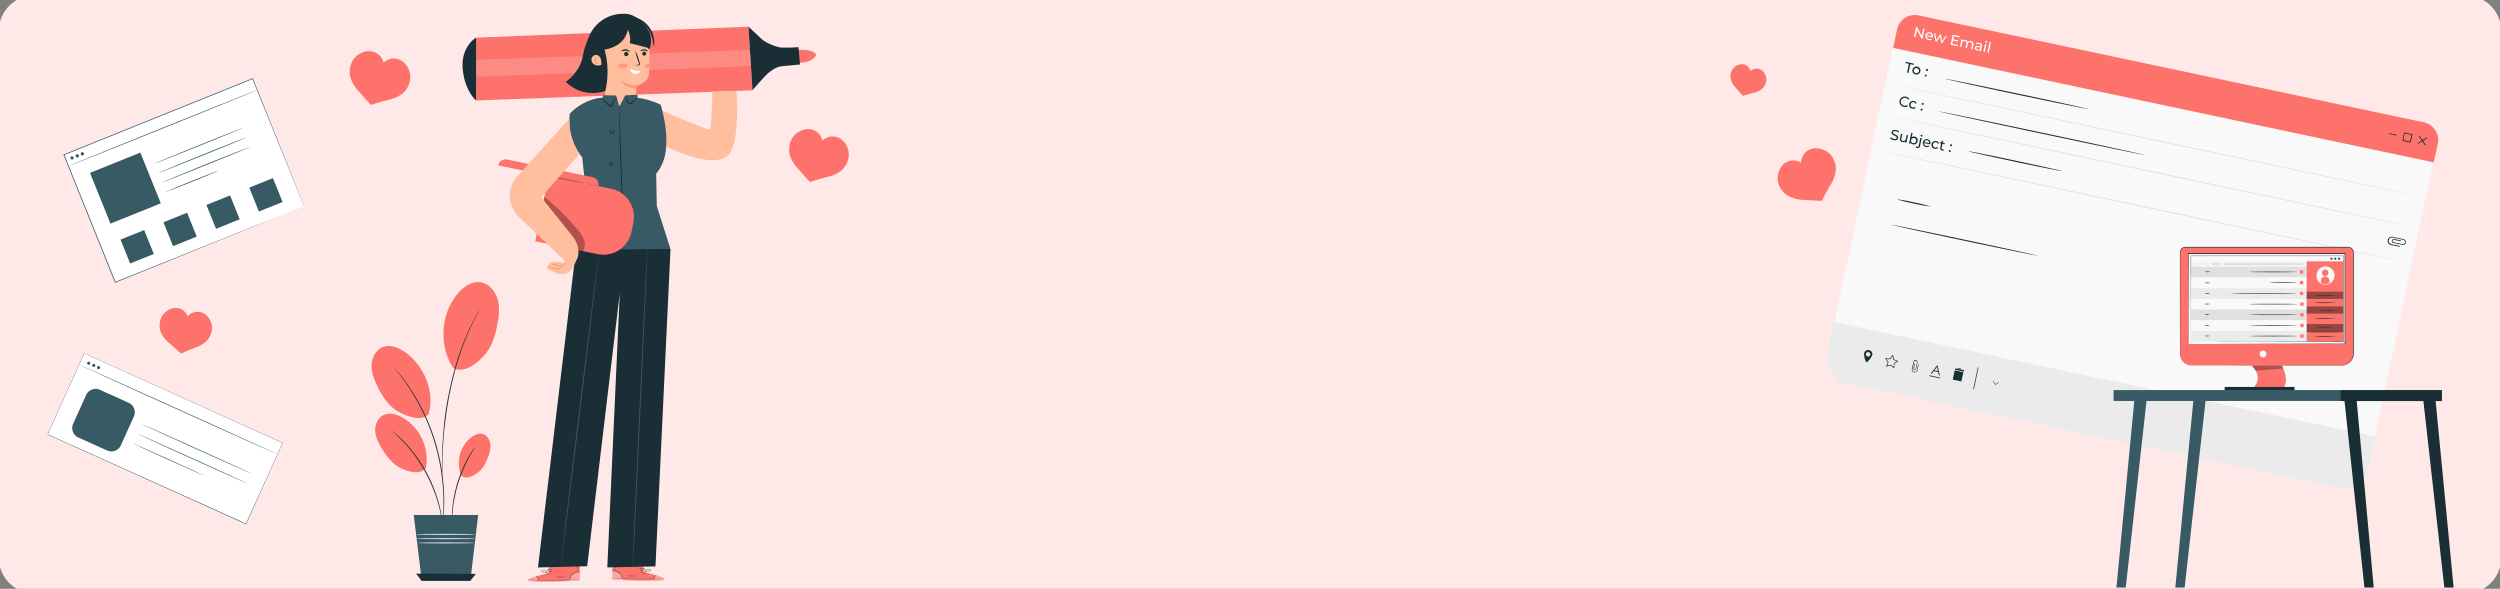 <svg id="Layer_1" data-name="Layer 1" xmlns="http://www.w3.org/2000/svg" viewBox="0 0 1380 325"><rect x="0" y="0" width="1380" height="325" fill="#808080" stroke="none"/><defs><style>.cls-1{fill:none}.cls-2{clip-path:url(#clip-path)}.cls-3{fill:#ffe9e8}.cls-4{fill:#fd736b}.cls-5{fill:#1a2e35}.cls-6{fill:#375a64}.cls-7{fill:#f9f9f9}.cls-8,.cls-9{opacity:.6}.cls-12,.cls-16,.cls-9{isolation:isolate}.cls-10{fill:#fff}.cls-11,.cls-12{opacity:.4}.cls-13{fill:#ffbe9e}.cls-14{fill:#ff9970}.cls-15,.cls-16{opacity:.3}.cls-17{fill:#ebebeb}.cls-18{fill:#e0e0e0}.cls-19{fill:#f4f4f4}</style><clipPath id="clip-path"><path class="cls-1" d="M0 0H1380V325H0z"/></clipPath></defs><g class="cls-2"><path class="cls-3" d="M1360.74-2.67H19.27a20 20 0 0 0-20 20v290.35a20 20 0 0 0 20 20h1341.47a20 20 0 0 0 20-20V17.33a20 20 0 0 0-20-20z"/><path class="cls-4" d="M250.14 203.08c-8.09-12.38-6.91-30.06 2.75-41.25 3-3.48 7.19-6.5 11.77-6.1s8.45 4.41 9.88 8.89.93 9.33.09 13.95c-1.17 6.48-3.13 13.1-7.62 17.91s-11.1 9.75-16.87 6.6zm4.47 59.57a18.49 18.49 0 0 1 5.16-21c1.86-1.52 4.29-2.7 6.62-2.08s3.95 3 4.28 5.48a15.28 15.28 0 0 1-1.22 7.19c-1.19 3.23-2.8 6.47-5.55 8.54s-6.6 4-9.29 1.87zm-19.51-4.25a26.77 26.77 0 0 0-13.49-28.24c-3.08-1.61-6.88-2.56-10-1s-4.71 5.47-4.46 9 2 6.83 3.84 9.84c2.64 4.23 5.88 8.34 10.38 10.47s10.53 3.75 13.71-.09m1.42-29.65c3.88-12.5-2.69-27.66-13.64-34.83-3.4-2.23-7.7-3.78-11.5-2.33s-6.12 5.81-6.24 10 1.48 8.17 3.32 11.9c2.57 5.23 5.85 10.39 10.85 13.38s13.07 6 17.21 1.91"/><path class="cls-5" d="M244.28 289.84a3.14 3.14 0 0 1-.12-.61c-.07-.45-.16-1-.26-1.74-.06-.39-.11-.81-.18-1.26s-.18-1-.28-1.49c-.21-1.07-.42-2.29-.77-3.61-.16-.66-.33-1.36-.5-2.08s-.43-1.46-.65-2.23c-.42-1.55-1-3.16-1.62-4.87a95.07 95.07 0 0 0-4.82-10.7 96.43 96.43 0 0 0-6.25-9.94c-1.11-1.43-2.11-2.83-3.17-4-.52-.62-1-1.21-1.5-1.78l-1.45-1.53c-.91-1-1.81-1.87-2.59-2.63l-1.12-1.13-.95-.84-1.31-1.18a3.05 3.05 0 0 1-.44-.44 3.87 3.87 0 0 1 .51.35l1.37 1.11 1 .81 1.11 1c.8.74 1.73 1.58 2.66 2.59l1.49 1.56L226 247c1.08 1.2 2.1 2.59 3.22 4a81.21 81.21 0 0 1 11.14 20.76c.57 1.73 1.18 3.35 1.58 4.91.21.78.42 1.53.62 2.26s.33 1.43.48 2.1c.33 1.33.51 2.56.69 3.64q.14.79.24 1.5c.05.46.09.88.13 1.27.07.72.12 1.3.16 1.76a2 2 0 0 1 .02.64z"/><path class="cls-5" d="M244 292.08a1 1 0 0 1 0-.25 4 4 0 0 1 .05-.72c.07-.68.15-1.61.26-2.78.06-.61.12-1.27.2-2s.07-1.54.12-2.4c.06-1.71.23-3.67.16-5.83v-3.4c0-1.18-.13-2.4-.19-3.67-.08-2.55-.43-5.24-.73-8.08a116.15 116.15 0 0 0-10.53-35.52c-1.3-2.55-2.48-5-3.79-7.18-.64-1.09-1.22-2.18-1.85-3.18l-1.84-2.85c-1.13-1.85-2.33-3.4-3.32-4.8-.51-.7-1-1.36-1.41-1.94s-.87-1.1-1.25-1.58l-1.73-2.19-.44-.57a.77.77 0 0 1-.14-.21s.07 0 .18.17l.48.55c.44.51 1 1.23 1.81 2.12l1.29 1.55c.46.58.93 1.23 1.45 1.92 1 1.39 2.24 2.93 3.39 4.77l1.88 2.85c.64 1 1.23 2.08 1.88 3.17 1.34 2.18 2.54 4.63 3.85 7.19a113.32 113.32 0 0 1 10.57 35.66c.3 2.86.63 5.57.69 8.12.05 1.28.16 2.51.16 3.69v3.41c0 2.17-.16 4.13-.25 5.85-.06.86-.09 1.66-.16 2.4s-.17 1.4-.25 2c-.15 1.17-.26 2.1-.35 2.77a3.92 3.92 0 0 1-.11.72.68.68 0 0 1-.08.24z"/><path class="cls-5" d="M265.06 170.67a.48.48 0 0 1-.1.23c-.1.15-.21.39-.35.65l-1.38 2.45c-.3.54-.65 1.12-1 1.78s-.69 1.4-1.08 2.18l-1.25 2.5c-.42.9-.82 1.86-1.27 2.86s-.92 2-1.37 3.17-.87 2.28-1.34 3.48l-.71 1.84-.65 1.92-1.35 4c-1.72 5.55-3.34 11.72-4.71 18.28s-2.26 12.89-2.95 18.66-1 11-1.15 15.38c-.11 2.2-.13 4.18-.14 5.93s0 3.25 0 4.48V264a1 1 0 0 1 0 .25 1 1 0 0 1 0-.24 4.21 4.21 0 0 0 0-.74c0-.69-.08-1.63-.14-2.83s-.1-2.73-.1-4.48 0-3.74.07-5.94c.07-4.4.47-9.63 1-15.42A170.75 170.75 0 0 1 248 216a186.52 186.52 0 0 1 4.76-18.33c.48-1.37.94-2.72 1.38-4 .23-.65.45-1.29.67-1.93l.72-1.84q.72-1.8 1.38-3.48c.46-1.11 1-2.15 1.4-3.16s.87-2 1.31-2.85.88-1.71 1.29-2.49l1.12-2.17c.36-.65.73-1.23 1-1.76l1.47-2.42.39-.63zm-2.75 75.94a9.8 9.8 0 0 1-.86 1.51c-.59.95-1.4 2.35-2.35 4.1s-2 3.88-3.07 6.29-2.06 5.13-3 8a72 72 0 0 0-2.08 8.31 65.1 65.1 0 0 0-1 6.92c-.18 2-.32 3.59-.37 4.71a10 10 0 0 1-.14 1.73 11.25 11.25 0 0 1-.06-1.74 47.31 47.31 0 0 1 .19-4.73c.19-2 .45-4.37.91-7a71.77 71.77 0 0 1 5.09-16.45 67 67 0 0 1 3.18-6.27 46.9 46.9 0 0 1 2.51-4 12.86 12.86 0 0 1 1.05-1.38z"/><path class="cls-6" d="M228.39 284.27h35.55l-4.3 36.3h-26.82z"/><path class="cls-5" d="M229.69 316.65l3 3.92h26.93l3.1-3.8z"/><path class="cls-7" d="M262.55 294.94c0 .15-7.37.27-16.47.27s-16.48-.12-16.48-.27 7.38-.26 16.48-.26 16.47.12 16.47.26zm0 2.42c0 .15-7.37.26-16.47.26s-16.48-.11-16.48-.26 7.38-.27 16.48-.27 16.47.12 16.47.27zm-.44 2.34c0 .15-7.12.26-15.9.26s-15.9-.11-15.9-.26 7.12-.27 15.9-.27 15.9.12 15.9.27z"/><path class="cls-4" d="M226.35 44.37a10.62 10.62 0 0 0-.81-6.26 10.16 10.16 0 0 0-4-4.69 8.15 8.15 0 0 0-9.83 1.23 8 8 0 0 0-1.5-3.24 8.35 8.35 0 0 0-2.51-2.15 8.22 8.22 0 0 0-3.16-1 10 10 0 0 0-6 1.47 10.44 10.44 0 0 0-4.32 4.6 12.67 12.67 0 0 0-.9 8 18 18 0 0 0 4.14 7.47c3.12 3.58 7.28 8.15 7.28 8.15s5.35-1.84 10-2.92a18.29 18.29 0 0 0 7.72-3.64 12.78 12.78 0 0 0 3.89-7.02zm748.58.63a6.2 6.2 0 0 0-.49-3.7 6 6 0 0 0-2.37-2.78 4.85 4.85 0 0 0-3-.62 4.9 4.9 0 0 0-2.78 1.35 5 5 0 0 0-.89-1.92 4.89 4.89 0 0 0-1.49-1.3 5 5 0 0 0-1.88-.6 6 6 0 0 0-3.55.87 6.19 6.19 0 0 0-2.54 2.7 7.48 7.48 0 0 0-.53 4.71 10.75 10.75 0 0 0 2.44 4.42c1.85 2.12 4.31 4.82 4.31 4.82s3.17-1.08 5.91-1.72a10.81 10.81 0 0 0 4.56-2.16 7.59 7.59 0 0 0 2.3-4.07zM468.38 87.17a10.35 10.35 0 0 0-.8-6.16 10.07 10.07 0 0 0-4-4.63A8 8 0 0 0 454 77.6a8.07 8.07 0 0 0-7.06-6.29 9.86 9.86 0 0 0-5.94 1.45 10.34 10.34 0 0 0-4.25 4.53 12.55 12.55 0 0 0-.89 7.85 17.83 17.83 0 0 0 4.07 7.35c3.08 3.53 7.17 8 7.17 8s5.27-1.81 9.83-2.88a17.72 17.72 0 0 0 7.6-3.58 12.63 12.63 0 0 0 3.85-6.86zm542.83-.82a10.37 10.37 0 0 0-4.94-3.77 10 10 0 0 0-6.07-.45 8 8 0 0 0-6 7.72 8 8 0 0 0-9.44.59 10 10 0 0 0-3.13 5.21 10.29 10.29 0 0 0 .22 6.21 12.57 12.57 0 0 0 5 6.16 17.85 17.85 0 0 0 8.09 2.29c4.67.3 10.74.56 10.74.56s2.43-5 4.89-9a17.83 17.83 0 0 0 2.8-7.92 12.54 12.54 0 0 0-2.16-7.6zM117 181.52a9 9 0 0 0-1.32-5.24 8.62 8.62 0 0 0-3.87-3.59 7 7 0 0 0-5.55 0 7.24 7.24 0 0 0-2.68 2 7.05 7.05 0 0 0-1.59-2.6 7.18 7.18 0 0 0-2.35-1.57 7.29 7.29 0 0 0-2.77-.52 8.59 8.59 0 0 0-5 1.84 9 9 0 0 0-3.21 4.34 11 11 0 0 0 0 6.86A15.47 15.47 0 0 0 93 189c3 2.73 7 6.2 7 6.2s4.37-2.08 8.19-3.47a15.33 15.33 0 0 0 6.2-3.86 11 11 0 0 0 2.61-6.35zm238.23 134.23l-.05-9.11H338.1L338 320l1 .07c4.72.27 24 1 27.13.06 3.61-1.13-10.9-4.38-10.9-4.38z"/><g class="cls-8"><g class="cls-9"><path class="cls-10" d="M344.21 320.05a5.91 5.91 0 0 0-2.18-3.64 5.79 5.79 0 0 0-4-1.25v4.77z"/></g></g><g class="cls-8"><g class="cls-9"><path class="cls-10" d="M362.29 317.6s5.09 1.47 4.45 2.3-20.13.82-28.73.05v-.38l22.74.22s.55-2.15 1.54-2.19z"/></g></g><path class="cls-5" d="M337.92 319.44h1.13l3.11.14c2.62.1 6.24.18 10.24.19s7.63-.06 10.25-.15l3.11-.12.84-.05h-.85l-3.1.05c-2.62.05-6.25.1-10.25.09s-7.62-.07-10.24-.13l-3.11-.07h-1.13z"/><path class="cls-5" d="M360.78 320.12a6.69 6.69 0 0 1 .58-1.48 7 7 0 0 1 1.06-1.18 2.72 2.72 0 0 0-1.64 2.66zm-5.36-2.96a2.16 2.16 0 0 0 .54-.65c.25-.39.41-.74.36-.77s-.29.26-.54.65-.41.74-.36.77zm-1.42-.73a2.9 2.9 0 0 0 .6-.4c.3-.26.5-.52.46-.56s-.3.14-.6.4a1.66 1.66 0 0 0-.46.56zm-.84-1.62a2 2 0 0 0 .9.12 2.24 2.24 0 0 0 .89-.09 1.93 1.93 0 0 0-.89-.12 2.29 2.29 0 0 0-.9.09zm-.29-1.13a1.68 1.68 0 0 0 1 .29 1.72 1.72 0 0 0 1-.14 6.73 6.73 0 0 0-1-.07 4.82 4.82 0 0 0-1-.08z"/><path class="cls-5" d="M356 315.67a3.38 3.38 0 0 0 1.1 0 6.6 6.6 0 0 0 1.17-.26 3.81 3.81 0 0 0 .66-.27.67.67 0 0 0 .28-.34.39.39 0 0 0 0-.24.43.43 0 0 0-.15-.2 2 2 0 0 0-1.35-.16 2 2 0 0 0-1.14.74 2.26 2.26 0 0 0-.36.73.76.76 0 0 0 0 .3 3 3 0 0 1 .5-.94 2.09 2.09 0 0 1 .94-.6 1.65 1.65 0 0 1 .66-.09 1.8 1.8 0 0 1 .65.18c.17.13.11.33-.09.45a4.66 4.66 0 0 1-.61.26 8.92 8.92 0 0 1-1.13.29c-.71.12-1.13.12-1.13.15z"/><path class="cls-5" d="M356.28 315.73a1.09 1.09 0 0 0 .13-.77 1.77 1.77 0 0 0-.3-.8 1.12 1.12 0 0 0-.38-.4 1.1 1.1 0 0 0-.53-.16.45.45 0 0 0-.34.51 1.22 1.22 0 0 0 .19.49 3.24 3.24 0 0 0 .51.66 1.66 1.66 0 0 0 .63.45 6.74 6.74 0 0 1-.52-.55 3.39 3.39 0 0 1-.46-.66c-.15-.23-.25-.64 0-.69s.56.24.73.46a1.92 1.92 0 0 1 .31.72 3 3 0 0 1 .03.74zm-18.48-.64h1.26a5.68 5.68 0 0 1 2.76 1.14 5.46 5.46 0 0 1 1.71 2.44c.13.4.23.8.32 1.21v-.34a4.18 4.18 0 0 0-.19-.92 5.19 5.19 0 0 0-4.59-3.67 4.92 4.92 0 0 0-.94 0 1 1 0 0 0-.33.14zm1.78-7.64a34 34 0 0 0-.15 3.5 31.8 31.8 0 0 0 .05 3.52 27.49 27.49 0 0 0 .16-3.51 29.37 29.37 0 0 0-.06-3.51zm6.42 10.37a9.09 9.09 0 0 0 2.49.25 10 10 0 0 0 2.5-.19c0-.06-1.12 0-2.49 0s-2.5-.12-2.5-.06z"/><path class="cls-5" d="M342.68 317.81a4.36 4.36 0 0 0 .21.5c.11.26.17.48.23.48s.09-.27 0-.57-.4-.45-.44-.41zm-1.25-1.57c-.05 0 .06.22.24.4s.35.29.39.25-.06-.22-.24-.39-.35-.3-.39-.26zm-1.81-.72c0 .06.24.06.49.15s.43.22.48.18-.1-.27-.41-.38-.58 0-.56.05zm-1.28-.34c0 .06.07.14.22.2s.27.06.29 0-.08-.14-.22-.19-.27-.06-.29-.01z"/><path class="cls-4" d="M413.14 14.73l-150.33 6.05v34.67l152.56-5.6zM440 27.61s8.55-1 10.58 2.67c0 0-1.73 4.68-10.21 4.29z"/><path class="cls-5" d="M440.74 26l.87 9.59-10.31 1s-4.23.34-9.12 5.6-6.81 7.65-6.81 7.65l-2.23-35.12 6.78 6.35a16.32 16.32 0 0 0 4.56 3 26 26 0 0 0 6.43 2.16 75 75 0 0 0 9.83-.23zm-177.93-5.22s-9.07 5.19-7.26 18.6c1.55 11.56 7.26 16.07 7.26 16.07z"/><g class="cls-11"><g class="cls-12"><path class="cls-10" d="M413.86 27.53l-151 5.52v9.38l151.61-6z"/></g></g><path class="cls-4" d="M302.9 316.3l.05-9.12H320l.07 13.34-1.06.07c-4.71.26-24 1-27.13.06-3.49-1.07 11.02-4.35 11.02-4.35z"/><g class="cls-8"><g class="cls-9"><path class="cls-10" d="M313.92 320.59a5.93 5.93 0 0 1 2.17-3.64 5.73 5.73 0 0 1 4-1.24v4.77z"/></g></g><g class="cls-8"><g class="cls-9"><path class="cls-10" d="M295.83 318.14s-5.08 1.47-4.45 2.31 20.14.81 28.73.05v-.39l-22.75.23s-.53-2.16-1.53-2.2z"/></g></g><path class="cls-5" d="M320.21 320h-.29l-.85.06-3.1.13c-2.62.1-6.24.19-10.25.2s-7.63-.07-10.25-.15l-3.1-.13-.84-.05h.84l3.11.06c2.62 0 6.24.1 10.24.09s7.62-.07 10.25-.13l3.1-.07h1.14z"/><path class="cls-5" d="M297.35 320.67a7.88 7.88 0 0 0-.59-1.48 6.32 6.32 0 0 0-1.06-1.19 2.3 2.3 0 0 1 1.24 1.08 2.36 2.36 0 0 1 .41 1.59zm5.36-2.96a3.8 3.8 0 0 1-.54-.66c-.25-.39-.42-.73-.37-.76s.29.26.54.65.42.74.37.77zm1.38-.71a2.28 2.28 0 0 1-.6-.4c-.29-.27-.51-.51-.47-.55s.31.13.6.4.51.48.47.55zm.91-1.64a4.11 4.11 0 0 1-1.78 0 2.06 2.06 0 0 1 .89-.11 1.92 1.92 0 0 1 .89.11zm.26-1.14a2.51 2.51 0 0 1-2 .16 4.76 4.76 0 0 1 1-.07 8.26 8.26 0 0 1 1-.09z"/><path class="cls-5" d="M302.13 316.22a3.38 3.38 0 0 1-1.1 0 6.58 6.58 0 0 1-1.17-.25 4 4 0 0 1-.67-.28.58.58 0 0 1-.17-.14.54.54 0 0 1-.1-.2.48.48 0 0 1 0-.24.43.43 0 0 1 .15-.2 2 2 0 0 1 2.49.59 1.79 1.79 0 0 1 .36.73.51.51 0 0 1 0 .3 3 3 0 0 0-.5-.94 2 2 0 0 0-.94-.61 1.75 1.75 0 0 0-1.31.09c-.17.13-.1.34.09.45a2.62 2.62 0 0 0 .62.26 7.54 7.54 0 0 0 1.13.3c.7.1 1.12.1 1.12.14z"/><path class="cls-5" d="M301.84 316.27a1.12 1.12 0 0 1-.13-.76 1.9 1.9 0 0 1 .3-.8 1.07 1.07 0 0 1 .39-.4 1.1 1.1 0 0 1 .53-.16.42.42 0 0 1 .27.18.45.45 0 0 1 .06.32 1.08 1.08 0 0 1-.18.49 3.09 3.09 0 0 1-.52.67 1.47 1.47 0 0 1-.63.44 5.54 5.54 0 0 0 .52-.54 3.39 3.39 0 0 0 .46-.66c.15-.23.26-.65 0-.7s-.55.25-.72.47a1.81 1.81 0 0 0-.31.71 6 6 0 0 0-.04.74zm18.48-.64s-.49 0-1.26.05a5.37 5.37 0 0 0-4.47 3.57c-.26.73-.28 1.23-.32 1.22a1 1 0 0 1 0-.34 4.93 4.93 0 0 1 .18-.93 5.39 5.39 0 0 1 1.73-2.54 5.27 5.27 0 0 1 2.87-1.13 4.92 4.92 0 0 1 .94 0 1.39 1.39 0 0 1 .33.1zm-1.78-7.63a56.07 56.07 0 0 1 .1 7 29.44 29.44 0 0 1-.15-3.51 31.62 31.62 0 0 1 .05-3.49zm-6.45 10.37a9.94 9.94 0 0 1-2.49.25 9.13 9.13 0 0 1-2.5-.2c0-.06 1.12 0 2.5 0s2.49-.11 2.49-.05z"/><path class="cls-5" d="M315.44 318.36s-.09.24-.2.49-.18.49-.24.48-.09-.27.05-.56.35-.45.39-.41zm1.26-1.57a1.11 1.11 0 0 1-.25.4c-.18.18-.35.29-.39.25s.07-.22.25-.4.35-.29.39-.25zm1.8-.72c0 .06-.24.06-.49.14s-.43.23-.47.19.1-.28.41-.38.57-.02.55.05zm1.29-.34a.53.53 0 0 1-.22.2c-.14.06-.27.05-.3 0s.08-.14.22-.2.28-.05.3 0z"/><path class="cls-13" d="M364.49 60.78S391 72 391.83 71.55s1.46-20.89 1.46-20.89l13.22-.49S409 81.44 401 86.51C390.18 93.44 363.9 79 363.9 79zm-13.33-7.34c0-3.31.06-6.19.06-6.19s6.68-.71 7.09-7.34 0-21.91 0-21.91l-12.17-5.95-13.39 10.14 1.41 31.56a8.5 8.5 0 0 0 17-.31z"/><path class="cls-5" d="M356.67 29.64a1 1 0 0 1-.18.59 1.06 1.06 0 0 1-1.1.46 1.05 1.05 0 0 1-.84-.84 1.06 1.06 0 0 1 .46-1.1 1 1 0 0 1 .59-.18 1.1 1.1 0 0 1 .76.31 1.08 1.08 0 0 1 .31.76zm1.03-1.16c-.14.13-.93-.53-2.07-.59s-2 .48-2.12.33.08-.32.46-.58a2.76 2.76 0 0 1 1.7-.45 2.81 2.81 0 0 1 1.64.66c.34.3.45.57.39.63zm-10.85 1.37a1.18 1.18 0 0 1-.2.65 1.12 1.12 0 0 1-.52.42 1.14 1.14 0 0 1-1.26-.25 1.11 1.11 0 0 1-.32-.6 1.18 1.18 0 0 1 .07-.67 1.21 1.21 0 0 1 .43-.52 1.16 1.16 0 0 1 1.8 1zm.72-1.26c-.15.15-1-.58-2.25-.64s-2.18.53-2.31.36.09-.35.5-.63a3.06 3.06 0 0 1 3.64.22c.37.33.49.62.42.69zm3.3 7.34a4 4 0 0 0 1.51.14 1.41 1.41 0 0 0 .41 0 .58.58 0 0 0 .26-.13.69.69 0 0 0 .18-.24 1.5 1.5 0 0 0-.08-1l-.59-1.91a24.18 24.18 0 0 0-1.84-4.79 23.31 23.31 0 0 0 1.28 5c.21.65.42 1.27.63 1.89a1.23 1.23 0 0 1 .14.68c0 .11-.2.16-.44.17a4.19 4.19 0 0 0-1.46.19z"/><path class="cls-14" d="M346.49 36.38c0 .76-1.19 1.3-2.6 1.33s-2.58-.46-2.62-1.21 1.11-1.5 2.59-1.5 2.65.63 2.63 1.38zm11.91 1.25c-1.46 0-2.49-.66-2.53-1.2s1-1.41 2.6-1.52v1.32c0 .45-.04.95-.07 1.4z"/><path class="cls-10" d="M348 38.11c-1.25-.57 3.42 1.35 5.7 1a3.14 3.14 0 0 1-3.53 1.65c-2.56-.64-2.17-2.65-2.17-2.65z"/><path class="cls-14" d="M351.53 47.25a16.51 16.51 0 0 1-8.78-3s2 4.87 8.64 4.59z"/><path class="cls-5" d="M312.35 45.2a25.11 25.11 0 0 0 7.81-9.33c1.93-4.1 1.17-5.75 3.43-11.75 1.61-4.28 2.7-7.17 5.46-10.06a20.47 20.47 0 0 1 12.71-6.34c2.58 0 7.09-1.42 13.66 5.41s3 14.18 3 14.18l-1.1-1-9.7-2.5c.77-2.62-.36-5.87-1-7.38l-.06-.06c-1.94 9.92-12.87 11-12.87 11a46 46 0 0 1 1.44 16.88 44.1 44.1 0 0 1-1 5.94 21.59 21.59 0 0 1-12.73.34 21.37 21.37 0 0 1-9.05-5.33z"/><path class="cls-5" d="M348.36 9.38a29.94 29.94 0 0 0 3 1.3 15.87 15.87 0 0 1 8.94 11.6c.37 1.94.32 3.19.5 3.2s.47-1.24.29-3.31a14.52 14.52 0 0 0-9.42-12.23c-2-.7-3.3-.69-3.31-.56z"/><path class="cls-13" d="M331.94 35.65a8.23 8.23 0 0 0-.36-3.27 3.12 3.12 0 0 0-.91-1.35 3.06 3.06 0 0 0-1.47-.71 2.61 2.61 0 0 0-2.69 2.18 3.25 3.25 0 0 0 1.64 3.19 4.32 4.32 0 0 0 1.83.47 4.2 4.2 0 0 0 1.85-.37"/><path class="cls-14" d="M330 35.13c0-.08-.25-.17-.57-.46a1.75 1.75 0 0 1-.5-.61 1.84 1.84 0 0 1-.18-.76 1.69 1.69 0 0 1 .16-.77 1.83 1.83 0 0 1 .47-.63c.3-.29.57-.4.55-.48s-.34-.11-.79.16a2 2 0 0 0-.73.73 2 2 0 0 0-.27 1 2 2 0 0 0 .28 1 2 2 0 0 0 .72.71c.5.23.86.18.86.11z"/><path class="cls-5" d="M370.12 137.45l-8.3 175.2-26.59.56 6.89-151.4-18 150.76-27.16.67 21.26-177.71"/><path class="cls-6" d="M349.29 312.91c.16 0 2.07-39.15 4.27-87.44s3.87-87.47 3.71-87.47-2.07 39.14-4.27 87.45-3.86 87.46-3.71 87.46zm-39.69-1.41c.15 0 4.93-38 10.67-84.92s10.27-85 10.12-85-4.94 38-10.68 84.92-10.27 84.98-10.11 85zm4.95-248.76a29.9 29.9 0 0 1 11.57-7.49 23.9 23.9 0 0 1 6.63-1.34v-1.35l7.34.15s.38 1.15.78 2.46c.39 1 .58 3.19 1.05 3.19s1.21-2.14 1.93-3.21l1.26-2.52 6.78-.33V54a41.74 41.74 0 0 1 12.78 3.82c.75 2.49 3.92 13.38 3 23.38a26.12 26.12 0 0 1-3.32 11.63 23.28 23.28 0 0 1-2.13 3l.32 17.83 7.54 23.75-51.9.54 5.9-25.64-2.69-25.41a32.33 32.33 0 0 1-6.88-24.2z"/><path class="cls-5" d="M345.27 52.88a4.67 4.67 0 0 0 .36 1.56l.54 1.65c.11.31.2.61.35 1a1 1 0 0 0 .46.55.79.79 0 0 0 .4.07.8.8 0 0 0 .39-.14 25.87 25.87 0 0 0 4.38-3.27 27.45 27.45 0 0 0-4.66 2.78c-.39.37-.58-.59-.83-1.15s-.43-1.07-.65-1.6c-.39-.93-.66-1.48-.74-1.45zm-13.13 1.39a15.3 15.3 0 0 0 4.44 4.52l.38.26.23.17.16-.24a13.78 13.78 0 0 0 2.44-5.35c-.15-.06-1.06 2.36-2.91 5l.4-.07-.37-.26c-2.81-1.99-4.64-4.14-4.77-4.03zm11.93 83.51a3.7 3.7 0 0 0 .07-.81c0-.58 0-1.35.08-2.31 0-2 0-4.93-.05-8.52-.12-7.19-.46-17.12-.89-28.08s-.78-20.83-1-28.07c-.1-3.55-.17-6.44-.23-8.51v-2.31a4.41 4.41 0 0 0-.05-.81 3.55 3.55 0 0 0-.06.8c0 .59 0 1.36-.08 2.32 0 2 0 4.92.05 8.52.12 7.19.46 17.12.89 28.08s.78 20.83 1 28.07c.1 3.54.17 6.43.23 8.51V137a7.32 7.32 0 0 0 .04.78zm-6.48-66.35c0-.06-.45-.13-.85.38a1.36 1.36 0 0 0-.23.52 1.32 1.32 0 0 0 0 .56 1.2 1.2 0 0 0 .4.59 1.27 1.27 0 0 0 .66.29 1.33 1.33 0 0 0 .71-.08 1.27 1.27 0 0 0 .55-.45 1.28 1.28 0 0 0 .18-.54 1.33 1.33 0 0 0-.07-.56c-.23-.61-.7-.68-.7-.61a1.81 1.81 0 0 1 .31.72 1.15 1.15 0 0 1 0 .37 1 1 0 0 1-.15.33.8.8 0 0 1-.75.26.84.84 0 0 1-.38-.15.82.82 0 0 1-.26-.32.92.92 0 0 1 0-.37.88.88 0 0 1 .1-.35c.17-.41.5-.5.48-.59zm-.18 17.94c0-.06-.39-.12-.75.31a1.22 1.22 0 0 0-.22.44 1.16 1.16 0 0 0 0 .49 1.05 1.05 0 0 0 .33.55 1.17 1.17 0 0 0 1.21.2 1.05 1.05 0 0 0 .48-.43 1 1 0 0 0 0-1c-.3-.5-.75-.43-.72-.35s.26.16.36.52a.6.6 0 0 1 .05.3.66.66 0 0 1-.12.27.59.59 0 0 1-.25.17.61.61 0 0 1-.3 0 .53.53 0 0 1-.3-.12.64.64 0 0 1-.21-.25.74.74 0 0 1 0-.33.56.56 0 0 1 .12-.3c.07-.29.34-.38.32-.47z"/><path class="cls-4" d="M295.43 133.19l7.46-36.12 34.4 7.1a15.83 15.83 0 0 1 12.3 18.72l-1 5.09a15.84 15.84 0 0 1-18.71 12.31z"/><path class="cls-4" d="M275 91.3l55.33 11.44a4.07 4.07 0 0 0 0-1.63 4.19 4.19 0 0 0-1.76-2.68 4.24 4.24 0 0 0-1.5-.63l-47.17-9.74a4.16 4.16 0 0 0-4.9 3.24z"/><g class="cls-11"><path d="M302.14 96.9a15.94 15.94 0 0 0 2.95.82c1.85.43 4.41 1 7.24 1.58s5.4 1.09 7.27 1.43a16.8 16.8 0 0 0 3 .42 17.51 17.51 0 0 0-3-.81c-1.85-.44-4.4-1-7.24-1.59s-5.4-1.09-7.27-1.42a17.35 17.35 0 0 0-2.95-.43z" class=""/></g><g class="cls-15"><path d="M300.06 111.14c.12-.86.25-1.71.37-2.56a133.8 133.8 0 0 1 17.8 17.42 20.84 20.84 0 0 1 3.94 5.88 7.94 7.94 0 0 1 .64 3.47 7.76 7.76 0 0 1-.94 3.39l-14.38-3.21z" class=""/></g><path class="cls-13" d="M285.68 119c-.69-.78-5.41-6.34-4.09-13.76a16 16 0 0 1 4.16-8.11Q300 81.31 314.32 65.49A31.47 31.47 0 0 0 319.91 85l-21.19 23.8 17.33 21.59c2.67 3.33 4.12 8 2.73 12.05l-2.31 4.84a7.11 7.11 0 0 1-9.33 3.42l-4.14-1.86a1.5 1.5 0 0 1-.89-1.17 1.5 1.5 0 0 1 .07-.76 1.61 1.61 0 0 1 .43-.63l1-.88a3.57 3.57 0 0 1 1.26-.71 3.5 3.5 0 0 1 1.44-.15l5.28.53.24-1z"/><path class="cls-14" d="M302.16 147a12.32 12.32 0 0 0 1.66.63 12.17 12.17 0 0 0 4.24 1 3.53 3.53 0 0 0 2.24-1.12 5.87 5.87 0 0 0 1.15-1.63 2.64 2.64 0 0 0 .39-1.77c-.07 0-.19.66-.74 1.58a6 6 0 0 1-1.16 1.44 3.15 3.15 0 0 1-1.9.93 15.86 15.86 0 0 1-4.1-.81 3.73 3.73 0 0 0-1.78-.25z"/><path class="cls-14" d="M303.62 145.4a15.34 15.34 0 0 0 4 1.4 4.32 4.32 0 0 0 3-.28c.72-.41.93-.91.87-.94s-.37.31-1 .58a4.64 4.64 0 0 1-2.76.09c-2.2-.59-4.09-1.02-4.11-.85z"/><path class="cls-10" d="M139.41 43.43l-104.18 42L63.6 155.8l104.18-42z"/><path class="cls-6" d="M167.79 113.81l-.52-1.28-1.5-3.72c-1.31-3.26-3.23-8-5.73-14.11-4.93-12.23-12-29.78-20.72-51.18l.2.09-104.17 42 .11-.27 28.37 70.38-.24-.1 75.09-30.17 21.46-8.59 5.7-2.3 1.47-.6.51-.2-.48.19-1.46.59-5.67 2.28-21.39 8.72L63.68 156l-.18.07-.07-.17-28.37-70.41-.06-.19.2-.08 104.21-42 .14-.06.07.16 20.6 51.38c2.46 6.11 4.38 10.88 5.66 14.15l1.48 3.68c.27.85.43 1.28.43 1.28z"/><path class="cls-6" d="M37.77 91.7c0-.11 23.23-9.59 52-21.17s52.08-20.9 52.12-20.79-23.22 9.58-52 21.17S37.81 91.8 37.77 91.7zm2.83-4.83a.93.93 0 0 1 0 .52 1 1 0 0 1-.26.46.84.84 0 0 1-.46.23.93.93 0 0 1-.48-.08.94.94 0 0 1-.4-.34 1 1 0 0 1-.14-.5.9.9 0 0 1 .16-.5.94.94 0 0 1 .41-.32.83.83 0 0 1 .35-.06.8.8 0 0 1 .34.07 1 1 0 0 1 .29.2 1 1 0 0 1 .19.32zm2.4.03a.89.89 0 0 0 .5-1.18.91.91 0 0 0-1.18-.51.91.91 0 0 0-.49 1.18.9.9 0 0 0 1.17.51zm2.78-1.14a.9.9 0 0 0 .5-1.18.9.9 0 1 0-1.67.67.9.9 0 0 0 1.17.51zm31.69-1.53l-27.79 11.2 11.3 28 27.79-11.2zm56.34-13.5c.05.1-10.76 4.55-24.12 9.94s-24.25 9.68-24.29 9.57 10.76-4.55 24.14-9.95 24.23-9.67 24.27-9.56zm2.1 5.21c.05.1-10.76 4.55-24.12 9.94s-24.25 9.68-24.29 9.57 10.76-4.56 24.14-10 24.23-9.62 24.27-9.51zm2.09 5.21c.05.1-10.76 4.55-24.12 9.94s-24.25 9.68-24.29 9.57 10.76-4.56 24.14-10S138 81.05 138 81.15zm-17.68 13.19a6.55 6.55 0 0 1-1.1.53l-3 1.29c-2.58 1.08-6.14 2.54-10.09 4.13s-7.53 3-10.14 4l-3.09 1.17a6.56 6.56 0 0 1-1.16.38 7.37 7.37 0 0 1 1.1-.52l3-1.3c2.58-1.08 6.15-2.54 10.1-4.14s7.52-3 10.13-4l3.09-1.18a7.44 7.44 0 0 1 1.16-.36zM79.59 127l-13.06 5.26 5.31 13.18 13.06-5.26zm23.69-9.58l-13.06 5.27 5.32 13.18 13.06-5.27zm23.72-9.55l-13.06 5.27 5.31 13.18 13.06-5.27zm23.65-9.55l-13.06 5.26 5.31 13.18 13.1-5.26zm-14.82 191.05l-109.62-49.5L46.45 195l109.63 49.5zM27 239.57l108.53 49 19.76-43.75-108.54-49z"/><path class="cls-10" d="M104.86 275l22.67 10.29 6.07 2.71 1.57.71.54.25-.54-.25-1.56-.7-6-2.73-22.67-10.17-78.39-35.29-.17-.08.08-.16 20-44.31.08-.17.18.08 109.05 49.3.12.06v.12c-6.2 13.72-11.25 24.78-14.73 32.44-1.72 3.81-3.06 6.78-4 8.78l-1 2.27a8.13 8.13 0 0 1-.43.83"/><path class="cls-6" d="M46.53 195.61l.25-.1zM44 201.45c0-.09 24.46 10.84 54.53 24.42s54.42 24.67 54.38 24.76-24.46-10.83-54.53-24.41S44 201.55 44 201.45zm5.78-.6a.87.87 0 1 0-1.59-.71.88.88 0 0 0 .44 1.15.87.87 0 0 0 1.15-.44zm2.71 1.22a.87.87 0 0 1-.81.5.87.87 0 0 1-.47-.17.77.77 0 0 1-.3-.39.85.85 0 0 1 0-.5.94.94 0 0 1 .25-.43.87.87 0 0 1 .94-.16.88.88 0 0 1 .45.48.86.86 0 0 1 0 .67zm2.68 1.21a.87.87 0 0 1-.33.38.86.86 0 0 1-.49.13.92.92 0 0 1-.48-.16.87.87 0 0 1-.31-.4.89.89 0 0 1 0-.51.92.92 0 0 1 .25-.44 1 1 0 0 1 .46-.22.86.86 0 0 1 .5.07.88.88 0 0 1 .27.19 1 1 0 0 1 .18.29 1 1 0 0 1 .06.33.89.89 0 0 1-.08.33zM47.56 218l-7.18 15.91a5.73 5.73 0 0 0 2.86 7.58l15.91 7.18a5.74 5.74 0 0 0 7.58-2.86l7.18-15.91a5.73 5.73 0 0 0-2.91-7.57l-15.9-7.18a5.73 5.73 0 0 0-7.54 2.85zM139 261.51c-.05.1-13.64-5.95-30.36-13.5s-30.23-13.74-30.18-13.83 13.63 5.95 30.35 13.5S139 261.42 139 261.51zm-2.43 5.37c0 .1-13.63-5.95-30.36-13.5S76 239.63 76 239.53s13.63 5.95 30.36 13.5 30.26 13.75 30.21 13.85zm-23.99-4.4a2 2 0 0 1-.41-.14l-1.15-.48-4.2-1.83L93 253.86l-13.76-6.28-4.15-1.94-1.09-.55a1.58 1.58 0 0 1-.36-.2l.36.11 1.14.51 4.2 1.83 13.81 6.18 13.76 6.27 4.15 1.94 1.14.52a3 3 0 0 1 .38.23z"/><path class="cls-7" d="M1046.5 18.35l-37.67 178a12.43 12.43 0 0 0 9.58 14.74l273.94 58a12.43 12.43 0 0 0 14.73-9.59l37.68-178a12.45 12.45 0 0 0-9.59-14.74l-273.93-58a12.43 12.43 0 0 0-14.74 9.59z"/><path class="cls-4" d="M1343.45 89.65L1045 26.45l2.15-10.17a10.09 10.09 0 0 1 4.39-6.38 10.12 10.12 0 0 1 7.61-1.41l278.7 59a9.93 9.93 0 0 1 3.63 1.56 10.07 10.07 0 0 1 4.16 10.44z"/><path class="cls-17" d="M1290.72 269.22l-271.07-57.39a14.12 14.12 0 0 1-10.9-16.74l3.66-17.3L1311.12 241l-3.66 17.3a14.1 14.1 0 0 1-16.74 10.92z"/><path class="cls-5" d="M1067.39 204.85l2.46.52.44 1.78.53.11-1.38-5.67h-.14l-3.56 4.62.54.12zm1.78-2.31l.55 2.3-2-.42zm-4.17 4.62l-.09.41 5.83 1.24.09-.41zm-33.06-13.82l-.36-.08a2.19 2.19 0 0 0-1.65.34 2.22 2.22 0 0 0-.93 1.4 9.31 9.31 0 0 0 1.12 4.82s.09.3.39.09a9.43 9.43 0 0 0 3-4 2.22 2.22 0 0 0-1.57-2.57zm-.94 3.46a1.3 1.3 0 0 1-.46-.18 1 1 0 0 1-.35-.34 1.2 1.2 0 0 1-.19-.45 1.35 1.35 0 0 1 0-.49 1.24 1.24 0 0 1 .54-.78 1.22 1.22 0 0 1 .93-.18 1.24 1.24 0 0 1 .78.54 1.22 1.22 0 0 1 .18.93 1.25 1.25 0 0 1-.52.77 1.27 1.27 0 0 1-.91.18zm27.17 7.47a1.32 1.32 0 0 1-.19.46 1.29 1.29 0 0 1-.36.34 1.1 1.1 0 0 1-.46.19 1.4 1.4 0 0 1-.5 0 1.51 1.51 0 0 1-.45-.2 1.17 1.17 0 0 1-.35-.35 1.3 1.3 0 0 1-.18-.46 1.2 1.2 0 0 1 0-.5l.85-4a.84.84 0 0 1 .37-.48.84.84 0 0 1 .6-.1.81.81 0 0 1 .5.33.78.78 0 0 1 .15.59l-.73 3.43a.47.47 0 0 1-.22.22.48.48 0 0 1-.31 0 .46.46 0 0 1-.26-.17.44.44 0 0 1-.11-.29l.56-2.64-.3-.06-.54 2.52v.12a.76.76 0 0 0 .13.53.76.76 0 0 0 1.35-.21v-.12l.71-3.34a1.15 1.15 0 0 0-.18-.83 1.14 1.14 0 0 0-1.55-.33 1.19 1.19 0 0 0-.49.69l-.9 4.21a1.58 1.58 0 0 0 2.37 1.52 1.55 1.55 0 0 0 .72-.87l.71-3.4-.3-.06zm-12.63-5.86l-.66-2.59-1.65 2.1-2.67-.17 1.49 2.22-1 2.48 2.57-.73 2 1.71.11-2.67 2.25-1.43zm-.21 4.22l-1.61-1.34-2 .58.73-1.85v-.1l-1.16-1.74 2.09.14 1.29-1.65.52 2 2 .72-1.69 1.07h-.08zm46.81.2l-.38-.08-2.54 12 .38.08zm-2.73 11.95l2.54-12zM1079 204.47l-1.08 5.09 4.77 1 1.08-5.09zm1.88-.84l-.08.39 1.76.38.08-.4 1.51.32-.17.79-4.77-1 .17-.79zm.01-.43l-.09.4 1.76.37.09-.39z"/><path class="cls-5" d="M1080.81 203.6l-.09.4 1.77.37.08-.39zm20.66 8.48l1.77-1.15.14.21-2 1.3-1.29-2 .21-.14zm217.22-138.14l4.13.88v-.22l-4.14-.88 4.14.88.05-.22-4.14-.88zm21.09 2.24l-.25-.38-2.32 1.51-1.51-2.31-.37.25 1.51 2.32-2.32 1.51.24.37 2.32-1.51 1.51 2.32.41-.26-1.51-2.32zm-13.68 1.5l4.58 1 1-4.57-4.57-1zm1.31-4.05l3.7.78-.78 3.7-3.7-.78zM1328 134a1.58 1.58 0 0 0 0-.65 1.72 1.72 0 0 0-.22-.61 2 2 0 0 0-.44-.47 1.66 1.66 0 0 0-.59-.27l-6.16-1.3a2.32 2.32 0 0 0-1.63.41 2.32 2.32 0 0 0 .63 4.1l5 1 .09-.44-4.76-1a1.93 1.93 0 0 1-1.09-.83 1.88 1.88 0 0 1-.22-1.35 1.84 1.84 0 0 1 .75-1.15 1.9 1.9 0 0 1 1.33-.32l5.91 1.25a1.24 1.24 0 0 1 .76.52 1.22 1.22 0 0 1-.35 1.68 1.22 1.22 0 0 1-.91.17l-5-1.06a.68.68 0 0 1-.39-.76.7.7 0 0 1 .24-.39.67.67 0 0 1 .43-.16l3.86.82.09-.44-3.68-.78h-.18a1.13 1.13 0 0 0-.75.23 1.1 1.1 0 0 0-.41.66 1 1 0 0 0 .12.77 1.09 1.09 0 0 0 .59.51h.18l4.88 1a1.68 1.68 0 0 0 1.18-.23 1.66 1.66 0 0 0 .74-.91z"/><path class="cls-10" d="M1062.39 15.89l-1.17 5.49-.64-.14-2.43-4.79-.86 4.1-.79-.17 1.16-5.49.65.14 2.43 4.79.86-4.1zm4.49 4.78l-3.37-.72a1.44 1.44 0 0 0 1.25 1.54 1.73 1.73 0 0 0 .68 0 1.77 1.77 0 0 0 .63-.27l.31.58a2.25 2.25 0 0 1-1.26.38 2.31 2.31 0 0 1-1.26-.36 2.35 2.35 0 0 1-.87-1 2.32 2.32 0 0 1-.18-1.3 2.07 2.07 0 0 1 .31-.79 2.14 2.14 0 0 1 .6-.6 2.2 2.2 0 0 1 .78-.31 2 2 0 0 1 .85 0 1.92 1.92 0 0 1 .79.31 2.05 2.05 0 0 1 .6.61 1.92 1.92 0 0 1 .28.8 2.57 2.57 0 0 1-.14 1.08zm-3.25-1.26l2.66.57a1.38 1.38 0 0 0-.29-.98 1.36 1.36 0 0 0-.82-.52 1.35 1.35 0 0 0-1.58.89zm11.01.47l-2.43 3.83-.72-.16-.53-3.4-1.89 2.85-.72-.15-.66-4.49.71.16.51 3.56 1.95-3 .64.13.53 3.59 1.94-3.07zm6.22 4.95l-.14.68-4-.85 1.17-5.49 3.87.82-.14.69-3.09-.66-.36 1.69 2.75.58-.14.67-2.75-.58-.38 1.77zm8.43-.01l-.51 2.39-.75-.16.48-2.3c.18-.82-.13-1.3-.81-1.45a1.4 1.4 0 0 0-.54 0 1.21 1.21 0 0 0-.49.22 1.25 1.25 0 0 0-.36.4 1.2 1.2 0 0 0-.15.52l-.46 2.14-.75-.16.49-2.3c.17-.82-.14-1.3-.82-1.45a1.4 1.4 0 0 0-.54 0 1.21 1.21 0 0 0-.49.22 1.25 1.25 0 0 0-.36.4 1.2 1.2 0 0 0-.15.52l-.45 2.14-.75-.16.88-4.16.72.16-.13.62a1.86 1.86 0 0 1 .74-.38 1.79 1.79 0 0 1 .83 0 1.6 1.6 0 0 1 .8.35 1.7 1.7 0 0 1 .48.73 1.9 1.9 0 0 1 1.76-.43 1.7 1.7 0 0 1 .68.25 1.62 1.62 0 0 1 .5.51 1.53 1.53 0 0 1 .23.68 1.59 1.59 0 0 1-.08.7zm4.71.87l-.53 2.51-.71-.15.11-.55a1.45 1.45 0 0 1-.7.35 1.62 1.62 0 0 1-.79 0c-.94-.2-1.43-.83-1.27-1.55s.68-1.12 1.92-.86l1.2.25v-.19c.13-.63-.16-1.08-.9-1.24a2.11 2.11 0 0 0-1.42.17l-.19-.63a2.81 2.81 0 0 1 1.83-.17 1.59 1.59 0 0 1 .7.19 1.66 1.66 0 0 1 .54.48 1.64 1.64 0 0 1 .27.67 1.75 1.75 0 0 1-.06.72zm-1 1.08l.12-.58L1092 26c-.74-.16-1 .08-1.09.44s.2.75.77.87a1.25 1.25 0 0 0 1.36-.49zm2.86-3.77a.46.46 0 0 1 .08-.19.67.67 0 0 1 .15-.14.62.62 0 0 1 .19-.07.46.46 0 0 1 .2 0 .37.37 0 0 1 .18.08.38.38 0 0 1 .14.14.64.64 0 0 1 .08.19.46.46 0 0 1 0 .2.45.45 0 0 1-.22.32.48.48 0 0 1-.18.07.67.67 0 0 1-.2 0 .44.44 0 0 1-.19-.07.67.67 0 0 1-.15-.14.77.77 0 0 1-.08-.19.5.5 0 0 1 0-.2zm-.14 1.31l.76.16-.88 4.16-.76-.16zm2.54-1.17l.76.16-1.24 5.82-.78-.12z"/><path class="cls-5" d="M1053.69 35.23l-1.88-.4.14-.68 4.54 1-.14.68-1.88-.4-1 4.81-.78-.16zm2.01 3.28a2.18 2.18 0 0 1 .6-1.14 2.27 2.27 0 0 1 1.14-.61 2.25 2.25 0 0 1 1.28.13 2.2 2.2 0 0 1 1 .82 2.21 2.21 0 0 1-2.3 3.38 2.09 2.09 0 0 1-1.74-1.72 2.08 2.08 0 0 1 .02-.86zm3.56.75a1.4 1.4 0 0 0-.11-.81 1.38 1.38 0 0 0-.54-.63 1.43 1.43 0 0 0-1.57 0 1.48 1.48 0 0 0-.52.64 1.52 1.52 0 0 0-.08.82 1.42 1.42 0 0 0 .39.72 1.48 1.48 0 0 0 .72.4 1.42 1.42 0 0 0 .58 0 1.3 1.3 0 0 0 .53-.22 1.34 1.34 0 0 0 .4-.42 1.31 1.31 0 0 0 .2-.5zm3.89-.83a.5.5 0 0 1 .08-.2.54.54 0 0 1 .15-.15.44.44 0 0 1 .2-.08.5.5 0 0 1 .21 0 .46.46 0 0 1 .19.08.54.54 0 0 1 .15.15.7.7 0 0 1 .08.2.5.5 0 0 1 0 .21.52.52 0 0 1 0 .25.51.51 0 0 1-.15.21.48.48 0 0 1-.22.12.7.7 0 0 1-.25 0 .46.46 0 0 1-.23-.12.43.43 0 0 1-.15-.2.53.53 0 0 1-.05-.25.68.68 0 0 1 .08-.24zm-.67 3.17a.5.5 0 0 1 .08-.2.54.54 0 0 1 .15-.15.44.44 0 0 1 .2-.08.5.5 0 0 1 .21 0 .54.54 0 0 1 .41.64.5.5 0 0 1-.08.2.54.54 0 0 1-.15.15.5.5 0 0 1-.2.08h-.21a.5.5 0 0 1-.2-.08.57.57 0 0 1-.15-.16.68.68 0 0 1-.07-.2.5.5 0 0 1 .01-.2zm-13.9 14a2.77 2.77 0 0 1 .45-1.06 2.61 2.61 0 0 1 .83-.79 2.72 2.72 0 0 1 1.07-.4 3 3 0 0 1 3.06 1.36l-.62.38a2 2 0 0 0-.59-.65 2.17 2.17 0 0 0-.81-.35 2.31 2.31 0 0 0-.87-.05 2 2 0 0 0-.81.3 2.12 2.12 0 0 0-.64.59 2.3 2.3 0 0 0-.35.8 2.12 2.12 0 0 0 0 .87 2.16 2.16 0 0 0 .33.8 2.25 2.25 0 0 0 .63.6 2.1 2.1 0 0 0 .81.31 2.06 2.06 0 0 0 1.69-.33l.4.6a2.75 2.75 0 0 1-2.27.42 2.87 2.87 0 0 1-1.89-1.2 3.1 3.1 0 0 1-.44-1.06 2.92 2.92 0 0 1 .02-1.14zm5.3 1.82a2 2 0 0 1 .34-.8 2.09 2.09 0 0 1 .62-.6 2 2 0 0 1 .82-.3 2.13 2.13 0 0 1 .87.05 1.9 1.9 0 0 1 .9.41 1.88 1.88 0 0 1 .57.82l-.65.25a1.42 1.42 0 0 0-.39-.55 1.33 1.33 0 0 0-.61-.29 1.47 1.47 0 0 0-1.08.25 1.51 1.51 0 0 0-.43 2 1.5 1.5 0 0 0 .89.67 1.31 1.31 0 0 0 .68 0 1.35 1.35 0 0 0 .59-.33l.49.49a2 2 0 0 1-.87.53 1.92 1.92 0 0 1-1 0 2.12 2.12 0 0 1-1.43-.92 2 2 0 0 1-.33-.81 2.13 2.13 0 0 1 .02-.87zm6.95-.18a.5.5 0 0 1 .08-.2.54.54 0 0 1 .15-.15.5.5 0 0 1 .2-.08.54.54 0 0 1 .22 0 .46.46 0 0 1 .19.08.54.54 0 0 1 .15.15.68.68 0 0 1 .07.2.64.64 0 0 1-.09.41.67.67 0 0 1-.14.15.5.5 0 0 1-.2.08h-.21a.53.53 0 0 1-.34-.24.54.54 0 0 1-.08-.4zm-.67 3.17a.5.5 0 0 1 .08-.2.54.54 0 0 1 .15-.15.5.5 0 0 1 .2-.08.41.41 0 0 1 .22 0 .58.58 0 0 1 .35.24.54.54 0 0 1 .07.41.51.51 0 0 1-.24.35.54.54 0 0 1-.41.08.5.5 0 0 1-.2-.08.57.57 0 0 1-.15-.16.6.6 0 0 1-.08-.2.5.5 0 0 1 .01-.21zm-16.82 15.85l.42-.56a2.9 2.9 0 0 0 1.68 1c1 .2 1.43-.08 1.53-.56.29-1.34-3.22-1.19-2.79-3.23.18-.85 1-1.43 2.44-1.13a3.32 3.32 0 0 1 1.66.86l-.39.57a3 3 0 0 0-1.41-.76c-.94-.2-1.42.11-1.52.59-.28 1.34 3.22 1.2 2.79 3.22-.18.84-1 1.42-2.45 1.11a3.3 3.3 0 0 1-1.96-1.11zm9.88-1.6l-.88 4.16-.71-.15.13-.63a1.8 1.8 0 0 1-.74.38 1.75 1.75 0 0 1-.82 0 1.72 1.72 0 0 1-.7-.24 1.66 1.66 0 0 1-.78-1.21 1.69 1.69 0 0 1 .08-.74l.51-2.39.75.16-.49 2.31a1.12 1.12 0 0 0-.07.48 1 1 0 0 0 .15.46 1 1 0 0 0 .33.35 1 1 0 0 0 .45.17 1.1 1.1 0 0 0 .54 0 1.15 1.15 0 0 0 .51-.21 1.29 1.29 0 0 0 .37-.4 1.37 1.37 0 0 0 .16-.52l.46-2.15zm5.3 3.34a2.12 2.12 0 0 1-.91 1.41 2.07 2.07 0 0 1-1.65.27 1.75 1.75 0 0 1-1.33-1l-.14.66-.72-.15 1.23-5.89.76.16-.49 2.29a1.76 1.76 0 0 1 .75-.37 1.71 1.71 0 0 1 .84 0 2.16 2.16 0 0 1 .81.31 2.12 2.12 0 0 1 .61.62 2 2 0 0 1 .3.81 2.13 2.13 0 0 1-.06.88zm-.76-.16a1.42 1.42 0 0 0-.11-.81 1.38 1.38 0 0 0-.53-.62 1.43 1.43 0 0 0-2.18 1.44 1.33 1.33 0 0 0 .36.73 1.41 1.41 0 0 0 .7.42 1.52 1.52 0 0 0 .6 0 1.62 1.62 0 0 0 .56-.23 1.72 1.72 0 0 0 .41-.44 1.43 1.43 0 0 0 .19-.57zm-.36 3.42l.37-.52a1 1 0 0 0 .57.32c.4.09.67-.12.77-.6l.92-4.36.76.16-.92 4.35a1.33 1.33 0 0 1-.55.93 1.37 1.37 0 0 1-.52.2 1.28 1.28 0 0 1-.55 0 1.48 1.48 0 0 1-.85-.48zm2.77-6.47a.46.46 0 0 1 .08-.19.67.67 0 0 1 .15-.14.54.54 0 0 1 .19-.07.46.46 0 0 1 .2 0 .37.37 0 0 1 .18.08.38.38 0 0 1 .14.14.64.64 0 0 1 .08.19.46.46 0 0 1 0 .2.45.45 0 0 1-.22.32.56.56 0 0 1-.18.07h-.2a.44.44 0 0 1-.19-.07.67.67 0 0 1-.15-.14.77.77 0 0 1-.08-.19.5.5 0 0 1 0-.2zm5.3 4.9l-3.37-.69a1.44 1.44 0 0 0 .31 1 1.48 1.48 0 0 0 .93.52 1.73 1.73 0 0 0 .68 0 1.77 1.77 0 0 0 .63-.27l.31.57a2.25 2.25 0 0 1-1.26.38 2.28 2.28 0 0 1-1.26-.36 2.36 2.36 0 0 1-.86-1 2.33 2.33 0 0 1-.18-1.3 2.07 2.07 0 0 1 .31-.79 2 2 0 0 1 .59-.6 2.25 2.25 0 0 1 .79-.31 2 2 0 0 1 .84 0 1.92 1.92 0 0 1 .79.31 2.05 2.05 0 0 1 .6.61 1.92 1.92 0 0 1 .28.8 1.87 1.87 0 0 1-.07.85zm-3.26-1.26l2.67.57a1.37 1.37 0 0 0-.24-1 1.37 1.37 0 0 0-1.82-.39 1.36 1.36 0 0 0-.61.82zm3.98 1.15a2.2 2.2 0 0 1 .33-.81 2.25 2.25 0 0 1 .63-.6 2 2 0 0 1 .82-.3 2.13 2.13 0 0 1 .87 0 1.85 1.85 0 0 1 .92.42 1.8 1.8 0 0 1 .58.83l-.65.25a1.34 1.34 0 0 0-1-.84 1.48 1.48 0 0 0-1.08.25 1.51 1.51 0 0 0-.43 2 1.5 1.5 0 0 0 .89.67 1.42 1.42 0 0 0 .68 0 1.31 1.31 0 0 0 .58-.34l.49.48a1.87 1.87 0 0 1-.87.53 1.83 1.83 0 0 1-1 0 2.05 2.05 0 0 1-.82-.31 2.09 2.09 0 0 1-.62-.6 2 2 0 0 1-.33-.81 2.13 2.13 0 0 1 .01-.82zm6.86 3.42a1.44 1.44 0 0 1-1 .1 1.25 1.25 0 0 1-.5-.18 1.22 1.22 0 0 1-.37-.38 1.12 1.12 0 0 1-.18-.5 1.19 1.19 0 0 1 0-.53l.48-2.28-.7-.15.13-.62.7.15.2-.91.75.16-.19.91 1.19.25-.13.62-1.19-.25-.48 2.25a.66.66 0 0 0 0 .28.62.62 0 0 0 .09.26.61.61 0 0 0 .19.2.64.64 0 0 0 .26.1 1 1 0 0 0 .63-.07zm3.39-2.91a.5.5 0 0 1 .08-.2.57.57 0 0 1 .16-.15.6.6 0 0 1 .2-.08.5.5 0 0 1 .21 0 .46.46 0 0 1 .19.08.54.54 0 0 1 .15.15.68.68 0 0 1 .07.2.59.59 0 0 1-.23.56.72.72 0 0 1-.2.09.74.74 0 0 1-.21 0 .52.52 0 0 1-.2-.09.54.54 0 0 1-.15-.15.7.7 0 0 1-.08-.2.54.54 0 0 1 .01-.21zm-.67 3.17a.5.5 0 0 1 .08-.2.54.54 0 0 1 .15-.15.7.7 0 0 1 .2-.08.55.55 0 0 1 .54.85.67.67 0 0 1-.14.15.5.5 0 0 1-.2.08.74.74 0 0 1-.21 0 .5.5 0 0 1-.2-.08.57.57 0 0 1-.15-.16.6.6 0 0 1-.08-.2.5.5 0 0 1 .01-.21zm76.81-23.1c0 .16-17.66-3.44-39.37-8s-39.3-8.46-39.26-8.62 17.66 3.44 39.38 8 39.29 8.46 39.25 8.62zm31.32 25.38c0 .16-25.53-5.11-56.93-11.76s-56.85-12.17-56.82-12.33 25.52 5.11 56.94 11.76 56.84 12.17 56.81 12.33zm-45.83 8.89a1.65 1.65 0 0 1-.54-.05l-1.5-.26-5.52-1.07c-4.66-.94-11.09-2.26-18.18-3.76s-13.5-2.9-18.13-3.93l-5.49-1.26-1.48-.37a1.8 1.8 0 0 1-.51-.17 2.35 2.35 0 0 1 .53 0l1.51.27 5.52 1.07c4.66.93 11.09 2.26 18.18 3.76s13.5 2.89 18.13 3.93l5.48 1.25 1.49.38a2.28 2.28 0 0 1 .51.21z"/><path class="cls-18" d="M1329.35 145.05c0 .16-66.14-13.7-147.63-31s-147.55-31.38-147.51-31.54 66.12 13.7 147.64 31 147.53 31.38 147.5 31.54zm4.11-19.42c0 .16-66.16-13.7-147.68-31s-147.61-31.39-147.57-31.55 66.14 13.7 147.69 31 147.6 31.4 147.56 31.55zm3.61-17.03c0 .15-66.14-13.71-147.63-31s-147.55-31.34-147.51-31.5 66.12 13.7 147.64 31 147.53 31.34 147.5 31.5z"/><path class="cls-5" d="M1065.77 114a77.63 77.63 0 0 1-9.43-1.69A78.61 78.61 0 0 1 1047 110a79.61 79.61 0 0 1 9.43 1.69 78.61 78.61 0 0 1 9.34 2.31zm58.66 27.08c0 .16-18-3.52-40.25-8.22s-40.16-8.64-40.13-8.8 18.06 3.52 40.26 8.22 40.16 8.64 40.12 8.8z"/><path class="cls-4" d="M1292.59 201.74h-82.77a6.45 6.45 0 0 1-6.45-6.45v-55.9a2.94 2.94 0 0 1 2.93-2.93h89.82a2.94 2.94 0 0 1 2.93 2.93v55.9a6.42 6.42 0 0 1-1.89 4.56 6.44 6.44 0 0 1-2.1 1.4 6.33 6.33 0 0 1-2.47.49z"/><path class="cls-5" d="M1209.83 201.74h-.21a3 3 0 0 1-.6-.05 6.85 6.85 0 0 1-2.24-.73 6.47 6.47 0 0 1-2.64-2.72 6.2 6.2 0 0 1-.68-2.33c-.06-.87 0-1.81 0-2.8 0-8 0-19.44.06-33.63V139.4a2.8 2.8 0 0 1 1.48-2.4 2.94 2.94 0 0 1 1.45-.33h89.16a5.57 5.57 0 0 1 1 0 2.76 2.76 0 0 1 1.6.93 2.68 2.68 0 0 1 .66 1.73v56.53a6.18 6.18 0 0 1-1.15 3.12 6.43 6.43 0 0 1-2.54 2.08 7.12 7.12 0 0 1-3.22.55h-36.16l-33.63.06 33.63.06h36.2a7.4 7.4 0 0 0 3.35-.58 6.6 6.6 0 0 0 3.89-5.46v-56.36a3.1 3.1 0 0 0-2.56-3 6.7 6.7 0 0 0-1-.05h-89.16a3.16 3.16 0 0 0-1.59.37 3 3 0 0 0-1.61 2.65v20.15c0 14.19 0 25.68.06 33.63v2.81a6.38 6.38 0 0 0 .71 2.37 6.58 6.58 0 0 0 2.7 2.73 6.2 6.2 0 0 0 2.26.7 6.81 6.81 0 0 0 .78.05z"/><path class="cls-4" d="M1242.93 201.74h16.61s5.12 8.53 0 13.64h-17.18s8.47-5.55.57-13.64z"/><g class="cls-15"><path d="M1259.54 201.74l.85 1.69-15.23 1.19s-1.26-1.8-2.23-2.88z" class=""/></g><path class="cls-7" d="M1249.18 197.28a1.88 1.88 0 1 0-1.88-1.88 1.88 1.88 0 0 0 1.88 1.88zm45.29-57.22H1208v49.79h86.51z"/><path class="cls-5" d="M1208 189.84v-13.5c0-8.62 0-21.05.08-36.31l-.14.13h86.5l-.18-.17v49.78l.17-.16-62.22.08h-17.91l17.83.05 62.33.08h.16v-50.13h-86.82v.14c0 15.29.06 27.75.07 36.4v12.51a5.11 5.11 0 0 0 .13 1.1z"/><path class="cls-4" d="M1273.13 188.63h20.36v-44.35h-20.36z"/><g class="cls-11"><path d="M1273.15 165h20.35v-4h-20.35z" class=""/></g><g class="cls-11"><path d="M1273.15 173.14h20.35v-4h-20.35z" class=""/></g><g class="cls-11"><path d="M1273.15 183.23h20.35v-4.39h-20.35z" class=""/></g><path class="cls-5" d="M1276.68 167.11a119.08 119.08 0 0 0 13.09 0 119.08 119.08 0 0 0-13.09 0zm0-4.11a124.25 124.25 0 0 0 13.09 0 119.08 119.08 0 0 0-13.09 0zm-3.54 20.24c0 .1 4.51.18 10.08.18s10.09-.08 10.09-.18-4.52-.18-10.09-.18-10.08.08-10.08.18zm6.64-11.95a69.53 69.53 0 0 0 10 0 72.55 72.55 0 0 0-10 0zm-1.41 9.28a72.55 72.55 0 0 0 10 0 69.53 69.53 0 0 0-10 0zm-1.69-4.69a119.08 119.08 0 0 0 13.09 0 119.08 119.08 0 0 0-13.09 0zm0 9.96a124.25 124.25 0 0 0 13.09 0 119.08 119.08 0 0 0-13.09 0z"/><path class="cls-7" d="M1278.74 152.11a4.84 4.84 0 0 0 2.47 4.22V155a2.32 2.32 0 0 1 .72-1.52 2.26 2.26 0 0 1 1.56-.62 2.29 2.29 0 0 1 1.57.62 2.32 2.32 0 0 1 .72 1.52v1.48a4.87 4.87 0 0 0 1.91-1.69 4.92 4.92 0 0 0 .78-2.43 4.86 4.86 0 0 0-4.74-5.08 5 5 0 0 0-2.48.62 4.88 4.88 0 0 0-1.81 1.8 4.71 4.71 0 0 0-.66 2.46zm3-1.5a1.69 1.69 0 0 1 .29-1 1.73 1.73 0 0 1 .76-.63 1.71 1.71 0 0 1 2.34 1.25 1.73 1.73 0 0 1-.1 1 1.68 1.68 0 0 1-3.24-.65z"/><path class="cls-4" d="M1283.5 152.67a2.29 2.29 0 0 1 2.28 2.28v1.48a4.78 4.78 0 0 1-2.19.53 4.87 4.87 0 0 1-2.38-.63V155a2.26 2.26 0 0 1 .16-.89 2.36 2.36 0 0 1 .49-.76 2.19 2.19 0 0 1 .75-.5 2.28 2.28 0 0 1 .89-.18zm0-3.77a1.71 1.71 0 0 1 1.58 1.06 1.73 1.73 0 0 1 .1 1 1.71 1.71 0 0 1-2.34 1.25 1.73 1.73 0 0 1-.76-.63 1.69 1.69 0 0 1-.29-.95 1.71 1.71 0 0 1 1.71-1.71z"/><path class="cls-7" d="M1278.71 152.11a4.58 4.58 0 0 1 .22-1.17 4.83 4.83 0 0 1 3.92-3.48 4.73 4.73 0 0 1 4.48 1.89 4.68 4.68 0 0 1 0 5.52 4.74 4.74 0 0 1-4.64 1.86 4.76 4.76 0 0 1-2-.86 4.92 4.92 0 0 1-1.77-2.59c-.2-.74-.18-1.17-.22-1.17a.81.81 0 0 0 0 .31 3.8 3.8 0 0 0 .11.89 4.88 4.88 0 0 0 3.84 3.71 5 5 0 0 0 5-1.94 5.15 5.15 0 0 0 .91-2.12 4.94 4.94 0 0 0-8-4.76 4.89 4.89 0 0 0-1.75 2.75 3.8 3.8 0 0 0-.11.89.82.82 0 0 0 .01.27z"/><path class="cls-17" d="M1209.38 165.08h63.75v-6h-63.75z"/><path class="cls-19" d="M1209.38 147.26h63.75v-3h-63.75z"/><path class="cls-18" d="M1227.83 146.33h43.05a.49.49 0 0 0 .49-.49v-.19a.49.49 0 0 0-.49-.49h-43.05a.49.49 0 0 0-.49.49v.19a.49.49 0 0 0 .49.49zm-6.15 0h2.87a.49.49 0 0 0 .49-.49v-.19a.49.49 0 0 0-.49-.49h-2.87a.49.49 0 0 0-.49.49v.19a.49.49 0 0 0 .49.49zm-3.01-.76h.48v-.48h-.48zm0 .64h.48v-.48h-.48zm-.75-.64h.48v-.48h-.48zm0 .64h.48v-.48h-.48zm-8.54 7.02h63.75v-6h-63.75z"/><path class="cls-4" d="M1269.57 151h1.8v-1.8h-1.8z"/><path class="cls-5" d="M1241.68 150.11c0 .09 5.86.17 13.07.17s13.07-.08 13.07-.17-5.85-.18-13.07-.18-13.07.07-13.07.18zm-24.62-.05a6.09 6.09 0 0 0 2.94 0 6.09 6.09 0 0 0-2.94 0z"/><path class="cls-7" d="M1209.38 171h63.75v-6h-63.75z"/><path class="cls-4" d="M1269.8 168.78h1.82V167h-1.82z"/><path class="cls-5" d="M1241.64 167.87c0 .1 5.91.18 13.2.18s13.19-.08 13.19-.18-5.91-.18-13.19-.18-13.2.08-13.2.18zm-24.86-.05a6.09 6.09 0 0 0 3 0 6.34 6.34 0 0 0-3 0z"/><path class="cls-18" d="M1209.38 176.87h63.75v-6h-63.75z"/><path class="cls-4" d="M1269.8 174.66h1.82v-1.8h-1.82z"/><path class="cls-5" d="M1241.64 173.75c0 .1 5.91.18 13.2.18s13.19-.08 13.19-.18-5.91-.18-13.19-.18-13.2.08-13.2.18zm-24.86-.05a6.09 6.09 0 0 0 3 0 6.34 6.34 0 0 0-3 0z"/><path class="cls-7" d="M1209.38 182.75h63.75v-6h-63.75z"/><path class="cls-4" d="M1269.8 180.53h1.82v-1.8h-1.82z"/><path class="cls-5" d="M1241.64 179.63c0 .09 5.91.17 13.2.17s13.19-.08 13.19-.17-5.91-.18-13.19-.18-13.2.08-13.2.18zm-24.86-.05a6.34 6.34 0 0 0 3 0 6.34 6.34 0 0 0-3 0z"/><path class="cls-17" d="M1209.38 188.62h63.75v-6h-63.75z"/><path class="cls-4" d="M1269.8 186.41h1.82v-1.8h-1.82z"/><path class="cls-5" d="M1241.64 185.5c0 .1 5.91.18 13.2.18s13.19-.08 13.19-.18-5.91-.17-13.19-.17-13.2.08-13.2.17zm-24.86-.05a6.09 6.09 0 0 0 3 0 6.61 6.61 0 0 0-3 0z"/><path class="cls-7" d="M1209.38 159.12h63.76v-6h-63.76z"/><path class="cls-4" d="M1269.57 156.9h1.8v-1.8h-1.8z"/><path class="cls-5" d="M1252.86 156c0 .09 3.35.17 7.48.17s7.48-.08 7.48-.17-3.35-.18-7.48-.18-7.48.08-7.48.18zm-35.8.17a6.09 6.09 0 0 0 2.94 0 6.09 6.09 0 0 0-2.94 0zm0 5.83a6.09 6.09 0 0 0 2.94 0 6.09 6.09 0 0 0-2.94 0z"/><path class="cls-4" d="M1269.57 162.86h1.8v-1.8h-1.8z"/><path class="cls-5" d="M1231.78 162c0 .1 8.07.18 18 .18s18-.08 18-.18-8.07-.17-18-.17-18 .03-18 .17zm58.88-19.2a.55.55 0 1 0 .16-.38.55.55 0 0 0-.16.38zm-2.12 0a.55.55 0 1 0 .16-.38.55.55 0 0 0-.16.38zm-2.12 0a.55.55 0 1 0 .16-.38.55.55 0 0 0-.16.38z"/><path class="cls-5" d="M1209.39 188.62c0-1.09 0-18.35.08-47.35l-.08.09h84.1l-.11-.11v47.35l.1-.1-84.11.1 84.11.1h.1v-47.53h-84.3v.08c.07 29.02.1 46.28.11 47.37z"/><path class="cls-6" d="M1168.27 324.3h5.14l11.47-103h-6.75zm32.51 0h5.14l11.55-103h-6.75z"/><path class="cls-6" d="M1166.69 221.33h181.22v-6h-181.22z"/><path class="cls-5" d="M1310.3 324.3h-5.14l-11-103h6.74zm44.1 0h-5.14l-11.55-103h6.75z"/><path class="cls-5" d="M1347.91 215.38h-55.83v6h55.83zm-119.91 0h38.55v-1.78H1228z"/></g></svg>